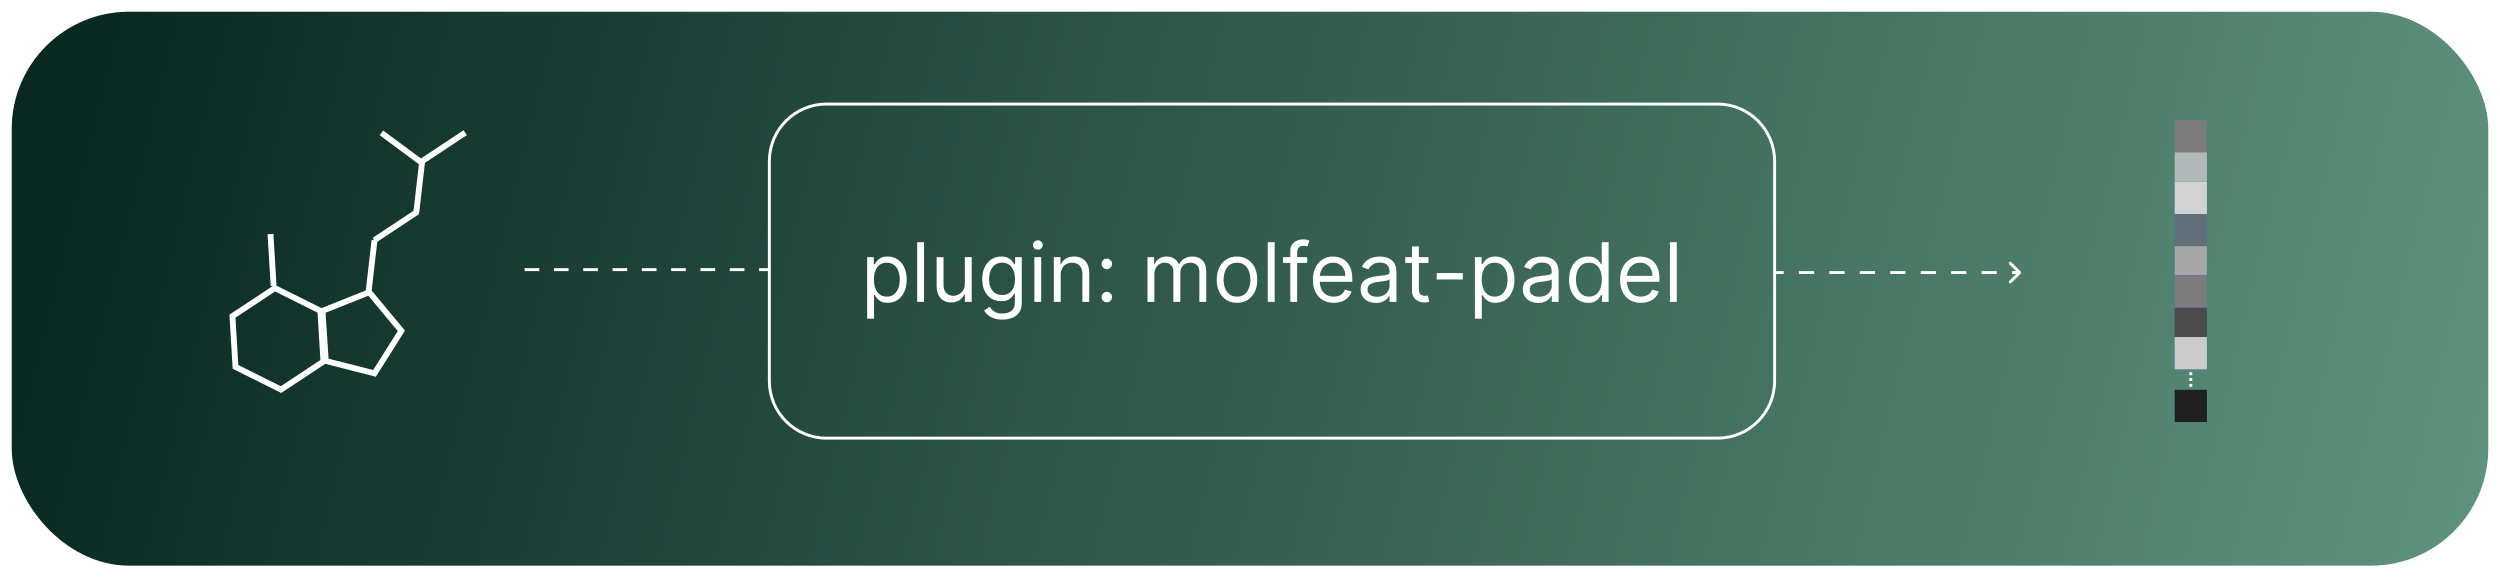 <svg width="853" height="197" viewBox="0 0 853 197" fill="none" xmlns="http://www.w3.org/2000/svg">
<g filter="url(#filter0_d_1176_33299)">
<rect x="4" width="845" height="189" rx="40" fill="url(#paint0_linear_1176_33299)"/>
</g>
<path d="M586 35.5H282C271.23 35.5 262.5 44.23 262.5 55V130C262.5 140.77 271.23 149.5 282 149.5H586C596.77 149.5 605.5 140.77 605.5 130V55C605.5 44.23 596.77 35.5 586 35.5Z" stroke="white"/>
<path d="M295.874 108.727V87.727H298.141V90.153H298.42C298.592 89.888 298.831 89.55 299.136 89.139C299.447 88.722 299.891 88.35 300.468 88.026C301.051 87.694 301.84 87.528 302.835 87.528C304.121 87.528 305.254 87.85 306.235 88.493C307.216 89.136 307.982 90.047 308.532 91.227C309.082 92.407 309.357 93.799 309.357 95.403C309.357 97.021 309.082 98.423 308.532 99.609C307.982 100.789 307.219 101.704 306.245 102.354C305.271 102.997 304.147 103.318 302.874 103.318C301.893 103.318 301.108 103.156 300.518 102.831C299.928 102.5 299.474 102.125 299.156 101.707C298.837 101.283 298.592 100.932 298.42 100.653H298.221V108.727H295.874ZM298.181 95.364C298.181 96.517 298.35 97.535 298.688 98.416C299.026 99.291 299.52 99.977 300.17 100.474C300.819 100.965 301.615 101.21 302.556 101.21C303.537 101.21 304.356 100.952 305.012 100.435C305.675 99.911 306.172 99.208 306.504 98.327C306.842 97.438 307.011 96.451 307.011 95.364C307.011 94.29 306.845 93.322 306.513 92.46C306.189 91.592 305.695 90.906 305.032 90.402C304.376 89.892 303.55 89.636 302.556 89.636C301.602 89.636 300.799 89.878 300.15 90.362C299.5 90.84 299.01 91.509 298.678 92.371C298.347 93.226 298.181 94.224 298.181 95.364ZM315.283 82.636V103H312.937V82.636H315.283ZM329.206 96.756V87.727H331.553V103H329.206V100.415H329.047C328.689 101.19 328.132 101.85 327.377 102.393C326.621 102.93 325.667 103.199 324.513 103.199C323.559 103.199 322.71 102.99 321.968 102.572C321.225 102.148 320.642 101.512 320.218 100.663C319.793 99.808 319.581 98.731 319.581 97.432V87.727H321.928V97.273C321.928 98.386 322.239 99.275 322.863 99.938C323.492 100.6 324.294 100.932 325.269 100.932C325.852 100.932 326.445 100.783 327.049 100.484C327.658 100.186 328.169 99.729 328.58 99.112C328.998 98.496 329.206 97.71 329.206 96.756ZM342.016 109.045C340.882 109.045 339.908 108.9 339.092 108.608C338.277 108.323 337.598 107.945 337.054 107.474C336.517 107.01 336.089 106.513 335.771 105.983L337.641 104.67C337.853 104.949 338.121 105.267 338.446 105.625C338.771 105.99 339.215 106.304 339.778 106.57C340.348 106.841 341.094 106.977 342.016 106.977C343.249 106.977 344.266 106.679 345.068 106.082C345.87 105.486 346.271 104.551 346.271 103.278V100.176H346.072C345.9 100.455 345.655 100.799 345.337 101.21C345.025 101.615 344.574 101.976 343.984 102.294C343.401 102.606 342.612 102.761 341.618 102.761C340.385 102.761 339.278 102.47 338.297 101.886C337.322 101.303 336.55 100.455 335.98 99.341C335.417 98.227 335.135 96.875 335.135 95.284C335.135 93.72 335.41 92.358 335.96 91.197C336.51 90.031 337.276 89.129 338.257 88.493C339.238 87.85 340.372 87.528 341.658 87.528C342.652 87.528 343.441 87.694 344.024 88.026C344.614 88.35 345.065 88.722 345.376 89.139C345.695 89.55 345.94 89.888 346.112 90.153H346.351V87.727H348.618V103.438C348.618 104.75 348.32 105.817 347.723 106.639C347.133 107.468 346.338 108.074 345.337 108.459C344.342 108.85 343.235 109.045 342.016 109.045ZM341.936 100.653C342.877 100.653 343.673 100.438 344.322 100.007C344.972 99.576 345.466 98.956 345.804 98.148C346.142 97.339 346.311 96.371 346.311 95.244C346.311 94.144 346.145 93.173 345.814 92.331C345.482 91.489 344.992 90.829 344.342 90.352C343.693 89.875 342.891 89.636 341.936 89.636C340.942 89.636 340.113 89.888 339.45 90.392C338.794 90.896 338.3 91.572 337.969 92.421C337.644 93.269 337.482 94.21 337.482 95.244C337.482 96.305 337.647 97.243 337.979 98.058C338.317 98.867 338.814 99.503 339.47 99.967C340.133 100.425 340.955 100.653 341.936 100.653ZM352.913 103V87.727H355.26V103H352.913ZM354.107 85.182C353.649 85.182 353.255 85.026 352.923 84.715C352.598 84.403 352.436 84.028 352.436 83.591C352.436 83.153 352.598 82.779 352.923 82.467C353.255 82.156 353.649 82 354.107 82C354.564 82 354.955 82.156 355.28 82.467C355.611 82.779 355.777 83.153 355.777 83.591C355.777 84.028 355.611 84.403 355.28 84.715C354.955 85.026 354.564 85.182 354.107 85.182ZM361.904 93.812V103H359.558V87.727H361.825V90.114H362.024C362.382 89.338 362.925 88.715 363.654 88.244C364.384 87.767 365.325 87.528 366.478 87.528C367.512 87.528 368.417 87.74 369.193 88.165C369.968 88.582 370.572 89.219 371.002 90.074C371.433 90.922 371.649 91.996 371.649 93.296V103H369.302V93.454C369.302 92.255 368.991 91.32 368.368 90.651C367.744 89.974 366.889 89.636 365.802 89.636C365.053 89.636 364.384 89.799 363.794 90.124C363.21 90.448 362.75 90.922 362.412 91.546C362.074 92.169 361.904 92.924 361.904 93.812ZM377.647 103.159C377.156 103.159 376.736 102.983 376.384 102.632C376.033 102.281 375.857 101.86 375.857 101.369C375.857 100.879 376.033 100.458 376.384 100.107C376.736 99.755 377.156 99.579 377.647 99.579C378.138 99.579 378.558 99.755 378.91 100.107C379.261 100.458 379.437 100.879 379.437 101.369C379.437 101.694 379.354 101.992 379.188 102.264C379.029 102.536 378.814 102.755 378.542 102.92C378.277 103.08 377.978 103.159 377.647 103.159ZM377.647 91.824C377.156 91.824 376.736 91.648 376.384 91.297C376.033 90.945 375.857 90.525 375.857 90.034C375.857 89.544 376.033 89.123 376.384 88.771C376.736 88.42 377.156 88.244 377.647 88.244C378.138 88.244 378.558 88.42 378.91 88.771C379.261 89.123 379.437 89.544 379.437 90.034C379.437 90.359 379.354 90.657 379.188 90.929C379.029 91.201 378.814 91.419 378.542 91.585C378.277 91.744 377.978 91.824 377.647 91.824ZM391.523 103V87.727H393.79V90.114H393.989C394.307 89.298 394.821 88.665 395.53 88.215C396.239 87.757 397.091 87.528 398.085 87.528C399.093 87.528 399.931 87.757 400.601 88.215C401.277 88.665 401.804 89.298 402.182 90.114H402.341C402.732 89.325 403.319 88.698 404.101 88.234C404.883 87.764 405.821 87.528 406.915 87.528C408.28 87.528 409.397 87.956 410.266 88.811C411.134 89.66 411.568 90.982 411.568 92.778V103H409.222V92.778C409.222 91.651 408.913 90.846 408.297 90.362C407.68 89.878 406.955 89.636 406.119 89.636C405.045 89.636 404.214 89.961 403.624 90.611C403.034 91.254 402.739 92.069 402.739 93.057V103H400.352V92.54C400.352 91.671 400.071 90.972 399.507 90.442C398.944 89.905 398.218 89.636 397.33 89.636C396.72 89.636 396.15 89.799 395.619 90.124C395.096 90.448 394.671 90.899 394.347 91.476C394.028 92.046 393.869 92.706 393.869 93.454V103H391.523ZM422.063 103.318C420.684 103.318 419.475 102.99 418.434 102.334C417.4 101.678 416.591 100.759 416.008 99.579C415.431 98.4 415.143 97.021 415.143 95.443C415.143 93.852 415.431 92.463 416.008 91.277C416.591 90.09 417.4 89.169 418.434 88.513C419.475 87.856 420.684 87.528 422.063 87.528C423.442 87.528 424.648 87.856 425.683 88.513C426.723 89.169 427.532 90.09 428.109 91.277C428.692 92.463 428.984 93.852 428.984 95.443C428.984 97.021 428.692 98.4 428.109 99.579C427.532 100.759 426.723 101.678 425.683 102.334C424.648 102.99 423.442 103.318 422.063 103.318ZM422.063 101.21C423.111 101.21 423.972 100.942 424.648 100.405C425.325 99.868 425.825 99.162 426.15 98.287C426.475 97.412 426.637 96.464 426.637 95.443C426.637 94.422 426.475 93.471 426.15 92.59C425.825 91.708 425.325 90.995 424.648 90.452C423.972 89.908 423.111 89.636 422.063 89.636C421.016 89.636 420.154 89.908 419.478 90.452C418.802 90.995 418.301 91.708 417.977 92.59C417.652 93.471 417.489 94.422 417.489 95.443C417.489 96.464 417.652 97.412 417.977 98.287C418.301 99.162 418.802 99.868 419.478 100.405C420.154 100.942 421.016 101.21 422.063 101.21ZM434.912 82.636V103H432.566V82.636H434.912ZM446.011 87.727V89.716H437.778V87.727H446.011ZM440.244 103V85.619C440.244 84.744 440.45 84.015 440.861 83.432C441.272 82.849 441.805 82.411 442.462 82.119C443.118 81.828 443.811 81.682 444.54 81.682C445.116 81.682 445.587 81.728 445.952 81.821C446.316 81.914 446.588 82 446.767 82.079L446.091 84.108C445.972 84.068 445.806 84.019 445.594 83.959C445.388 83.899 445.116 83.869 444.778 83.869C444.003 83.869 443.443 84.065 443.098 84.456C442.76 84.847 442.591 85.421 442.591 86.176V103H440.244ZM455.075 103.318C453.603 103.318 452.334 102.993 451.266 102.344C450.206 101.688 449.387 100.773 448.81 99.599C448.24 98.419 447.955 97.047 447.955 95.483C447.955 93.919 448.24 92.54 448.81 91.347C449.387 90.147 450.189 89.212 451.217 88.543C452.251 87.867 453.457 87.528 454.836 87.528C455.631 87.528 456.417 87.661 457.192 87.926C457.968 88.191 458.674 88.622 459.31 89.219C459.947 89.809 460.454 90.591 460.832 91.565C461.21 92.54 461.398 93.74 461.398 95.165V96.159H449.626V94.131H459.012C459.012 93.269 458.84 92.5 458.495 91.824C458.157 91.148 457.673 90.614 457.043 90.223C456.42 89.832 455.684 89.636 454.836 89.636C453.901 89.636 453.093 89.868 452.41 90.332C451.734 90.79 451.213 91.386 450.849 92.122C450.484 92.858 450.302 93.647 450.302 94.489V95.841C450.302 96.994 450.501 97.972 450.898 98.774C451.303 99.57 451.863 100.176 452.579 100.594C453.295 101.005 454.127 101.21 455.075 101.21C455.691 101.21 456.248 101.124 456.745 100.952C457.249 100.773 457.683 100.508 458.048 100.156C458.412 99.798 458.694 99.354 458.893 98.824L461.16 99.46C460.921 100.229 460.52 100.905 459.957 101.489C459.393 102.065 458.697 102.516 457.869 102.841C457.04 103.159 456.109 103.318 455.075 103.318ZM469.462 103.358C468.495 103.358 467.616 103.176 466.827 102.811C466.039 102.44 465.412 101.906 464.948 101.21C464.484 100.508 464.252 99.659 464.252 98.665C464.252 97.79 464.424 97.081 464.769 96.537C465.114 95.987 465.575 95.556 466.151 95.244C466.728 94.933 467.364 94.701 468.06 94.548C468.763 94.389 469.469 94.263 470.178 94.171C471.106 94.051 471.859 93.962 472.435 93.902C473.019 93.836 473.443 93.726 473.708 93.574C473.98 93.421 474.116 93.156 474.116 92.778V92.699C474.116 91.718 473.847 90.956 473.31 90.412C472.78 89.868 471.975 89.597 470.894 89.597C469.774 89.597 468.896 89.842 468.259 90.332C467.623 90.823 467.175 91.347 466.917 91.903L464.69 91.108C465.087 90.18 465.618 89.457 466.281 88.94C466.95 88.417 467.679 88.052 468.468 87.847C469.263 87.635 470.046 87.528 470.815 87.528C471.305 87.528 471.869 87.588 472.505 87.707C473.148 87.82 473.768 88.055 474.364 88.413C474.968 88.771 475.468 89.312 475.866 90.034C476.263 90.757 476.462 91.724 476.462 92.938V103H474.116V100.932H473.996C473.837 101.263 473.572 101.618 473.201 101.996C472.83 102.374 472.336 102.695 471.719 102.96C471.103 103.225 470.351 103.358 469.462 103.358ZM469.82 101.25C470.748 101.25 471.531 101.068 472.167 100.703C472.81 100.339 473.294 99.868 473.619 99.291C473.95 98.715 474.116 98.108 474.116 97.472V95.324C474.016 95.443 473.798 95.553 473.46 95.652C473.128 95.745 472.744 95.828 472.306 95.901C471.875 95.967 471.454 96.026 471.043 96.079C470.639 96.126 470.311 96.166 470.059 96.199C469.449 96.278 468.879 96.408 468.349 96.587C467.825 96.759 467.401 97.021 467.076 97.372C466.758 97.717 466.599 98.188 466.599 98.784C466.599 99.599 466.9 100.216 467.504 100.634C468.113 101.045 468.886 101.25 469.82 101.25ZM487.387 87.727V89.716H479.473V87.727H487.387ZM481.779 84.068H484.126V98.625C484.126 99.288 484.222 99.785 484.414 100.116C484.613 100.441 484.865 100.66 485.17 100.773C485.482 100.879 485.81 100.932 486.154 100.932C486.413 100.932 486.625 100.919 486.791 100.892C486.957 100.859 487.089 100.832 487.189 100.812L487.666 102.92C487.507 102.98 487.285 103.04 487 103.099C486.715 103.166 486.353 103.199 485.916 103.199C485.253 103.199 484.603 103.056 483.967 102.771C483.337 102.486 482.814 102.052 482.396 101.469C481.985 100.885 481.779 100.15 481.779 99.261V84.068ZM499.12 93.176V95.364H490.211V93.176H499.12ZM503.249 108.727V87.727H505.516V90.153H505.795C505.967 89.888 506.206 89.55 506.511 89.139C506.822 88.722 507.266 88.35 507.843 88.026C508.426 87.694 509.215 87.528 510.21 87.528C511.496 87.528 512.629 87.85 513.61 88.493C514.591 89.136 515.357 90.047 515.907 91.227C516.457 92.407 516.732 93.799 516.732 95.403C516.732 97.021 516.457 98.423 515.907 99.609C515.357 100.789 514.594 101.704 513.62 102.354C512.646 102.997 511.522 103.318 510.249 103.318C509.268 103.318 508.483 103.156 507.893 102.831C507.303 102.5 506.849 102.125 506.531 101.707C506.212 101.283 505.967 100.932 505.795 100.653H505.596V108.727H503.249ZM505.556 95.364C505.556 96.517 505.725 97.535 506.063 98.416C506.401 99.291 506.895 99.977 507.545 100.474C508.194 100.965 508.99 101.21 509.931 101.21C510.912 101.21 511.731 100.952 512.387 100.435C513.05 99.911 513.547 99.208 513.879 98.327C514.217 97.438 514.386 96.451 514.386 95.364C514.386 94.29 514.22 93.322 513.888 92.46C513.564 91.592 513.07 90.906 512.407 90.402C511.751 89.892 510.925 89.636 509.931 89.636C508.977 89.636 508.174 89.878 507.525 90.362C506.875 90.84 506.385 91.509 506.053 92.371C505.722 93.226 505.556 94.224 505.556 95.364ZM524.806 103.358C523.838 103.358 522.96 103.176 522.171 102.811C521.382 102.44 520.756 101.906 520.292 101.21C519.828 100.508 519.596 99.659 519.596 98.665C519.596 97.79 519.768 97.081 520.113 96.537C520.458 95.987 520.918 95.556 521.495 95.244C522.072 94.933 522.708 94.701 523.404 94.548C524.107 94.389 524.813 94.263 525.522 94.171C526.45 94.051 527.202 93.962 527.779 93.902C528.362 93.836 528.787 93.726 529.052 93.574C529.324 93.421 529.46 93.156 529.46 92.778V92.699C529.46 91.718 529.191 90.956 528.654 90.412C528.124 89.868 527.318 89.597 526.238 89.597C525.118 89.597 524.239 89.842 523.603 90.332C522.967 90.823 522.519 91.347 522.261 91.903L520.033 91.108C520.431 90.18 520.961 89.457 521.624 88.94C522.294 88.417 523.023 88.052 523.812 87.847C524.607 87.635 525.389 87.528 526.158 87.528C526.649 87.528 527.212 87.588 527.849 87.707C528.492 87.82 529.112 88.055 529.708 88.413C530.311 88.771 530.812 89.312 531.21 90.034C531.607 90.757 531.806 91.724 531.806 92.938V103H529.46V100.932H529.34C529.181 101.263 528.916 101.618 528.545 101.996C528.174 102.374 527.68 102.695 527.063 102.96C526.447 103.225 525.694 103.358 524.806 103.358ZM525.164 101.25C526.092 101.25 526.874 101.068 527.511 100.703C528.154 100.339 528.638 99.868 528.962 99.291C529.294 98.715 529.46 98.108 529.46 97.472V95.324C529.36 95.443 529.141 95.553 528.803 95.652C528.472 95.745 528.087 95.828 527.65 95.901C527.219 95.967 526.798 96.026 526.387 96.079C525.983 96.126 525.655 96.166 525.403 96.199C524.793 96.278 524.223 96.408 523.692 96.587C523.169 96.759 522.745 97.021 522.42 97.372C522.102 97.717 521.942 98.188 521.942 98.784C521.942 99.599 522.244 100.216 522.847 100.634C523.457 101.045 524.229 101.25 525.164 101.25ZM541.856 103.318C540.583 103.318 539.46 102.997 538.485 102.354C537.511 101.704 536.749 100.789 536.199 99.609C535.648 98.423 535.373 97.021 535.373 95.403C535.373 93.799 535.648 92.407 536.199 91.227C536.749 90.047 537.514 89.136 538.495 88.493C539.476 87.85 540.61 87.528 541.896 87.528C542.89 87.528 543.676 87.694 544.252 88.026C544.836 88.35 545.28 88.722 545.585 89.139C545.896 89.55 546.138 89.888 546.311 90.153H546.51V82.636H548.856V103H546.589V100.653H546.311C546.138 100.932 545.893 101.283 545.575 101.707C545.257 102.125 544.803 102.5 544.213 102.831C543.623 103.156 542.837 103.318 541.856 103.318ZM542.174 101.21C543.116 101.21 543.911 100.965 544.561 100.474C545.21 99.977 545.704 99.291 546.042 98.416C546.38 97.535 546.549 96.517 546.549 95.364C546.549 94.224 546.384 93.226 546.052 92.371C545.721 91.509 545.23 90.84 544.581 90.362C543.931 89.878 543.129 89.636 542.174 89.636C541.18 89.636 540.351 89.892 539.689 90.402C539.032 90.906 538.538 91.592 538.207 92.46C537.882 93.322 537.72 94.29 537.72 95.364C537.72 96.451 537.886 97.438 538.217 98.327C538.555 99.208 539.052 99.911 539.708 100.435C540.371 100.952 541.193 101.21 542.174 101.21ZM559.883 103.318C558.412 103.318 557.142 102.993 556.075 102.344C555.014 101.688 554.196 100.773 553.619 99.599C553.049 98.419 552.764 97.047 552.764 95.483C552.764 93.919 553.049 92.54 553.619 91.347C554.196 90.147 554.998 89.212 556.025 88.543C557.059 87.867 558.266 87.528 559.645 87.528C560.44 87.528 561.225 87.661 562.001 87.926C562.777 88.191 563.483 88.622 564.119 89.219C564.755 89.809 565.262 90.591 565.64 91.565C566.018 92.54 566.207 93.74 566.207 95.165V96.159H554.434V94.131H563.821C563.821 93.269 563.648 92.5 563.304 91.824C562.966 91.148 562.482 90.614 561.852 90.223C561.229 89.832 560.493 89.636 559.645 89.636C558.71 89.636 557.901 89.868 557.218 90.332C556.542 90.79 556.022 91.386 555.657 92.122C555.293 92.858 555.11 93.647 555.11 94.489V95.841C555.11 96.994 555.309 97.972 555.707 98.774C556.111 99.57 556.672 100.176 557.387 100.594C558.103 101.005 558.935 101.21 559.883 101.21C560.5 101.21 561.056 101.124 561.554 100.952C562.057 100.773 562.492 100.508 562.856 100.156C563.221 99.798 563.502 99.354 563.701 98.824L565.968 99.46C565.73 100.229 565.329 100.905 564.765 101.489C564.202 102.065 563.506 102.516 562.677 102.841C561.849 103.159 560.917 103.318 559.883 103.318ZM572.123 82.636V103H569.777V82.636H572.123Z" fill="white"/>
<path d="M689.452 93.354C689.647 93.158 689.647 92.842 689.452 92.646L686.27 89.465C686.075 89.269 685.758 89.269 685.563 89.465C685.368 89.66 685.368 89.976 685.563 90.172L688.391 93L685.563 95.828C685.368 96.024 685.368 96.34 685.563 96.535C685.758 96.731 686.075 96.731 686.27 96.535L689.452 93.354ZM606 93.5H608.597V92.5H606V93.5ZM613.79 93.5H618.984V92.5H613.79V93.5ZM624.178 93.5H629.371V92.5H624.178V93.5ZM634.565 93.5H639.759V92.5H634.565V93.5ZM644.952 93.5H650.146V92.5H644.952V93.5ZM655.34 93.5H660.533V92.5H655.34V93.5ZM665.727 93.5H670.921V92.5H665.727V93.5ZM676.114 93.5H681.308V92.5H676.114V93.5ZM686.502 93.5H689.098V92.5H686.502V93.5Z" fill="white"/>
<path d="M179 92H262.098" stroke="white" stroke-dasharray="5 5"/>
<path d="M80.351 125.186L79.306 107.875L93.785 98.303L109.309 106.042L110.354 123.353L95.874 132.925L80.351 125.186Z" stroke="white" stroke-width="2"/>
<path d="M111.155 123.17L110.045 106.057L125.988 99.701L136.95 112.886L127.783 127.39L111.155 123.17Z" stroke="white" stroke-width="2"/>
<line y1="-1" x2="17.709" y2="-1" transform="matrix(0.114 -0.993 0.994 0.113 126.76 99.633)" stroke="white" stroke-width="2"/>
<line y1="-1" x2="17.709" y2="-1" transform="matrix(-0.06 -0.998 0.999 -0.061 94.352 97.469)" stroke="white" stroke-width="2"/>
<line y1="-1" x2="17.709" y2="-1" transform="matrix(0.835 -0.552 0.551 0.834 128.23 82.82)" stroke="white" stroke-width="2"/>
<line y1="-1" x2="17.709" y2="-1" transform="matrix(0.114 -0.993 0.994 0.113 143.023 72.695)" stroke="white" stroke-width="2"/>
<line y1="-1" x2="17.709" y2="-1" transform="matrix(0.835 -0.552 0.551 0.834 144.496 55.883)" stroke="white" stroke-width="2"/>
<line y1="-1" x2="17.705" y2="-1" transform="matrix(-0.804 -0.595 0.596 -0.803 144.982 55.078)" stroke="white" stroke-width="2"/>
<rect x="742" y="73" width="11" height="11" fill="#407DAA"/>
<rect x="742" y="73" width="11" height="11" fill="#407DAA"/>
<rect x="742" y="73" width="11" height="11" fill="#61707B"/>
<rect x="742" y="84" width="11" height="10" fill="#407DAA"/>
<rect x="742" y="84" width="11" height="10" fill="#407DAA"/>
<rect x="742" y="84" width="11" height="10" fill="#A6A6A6"/>
<rect x="742" y="94" width="11" height="11" fill="#407DAA"/>
<rect x="742" y="94" width="11" height="11" fill="#407DAA"/>
<rect x="742" y="94" width="11" height="11" fill="#7C7C7C"/>
<rect x="742" y="41" width="11" height="11" fill="#407DAA"/>
<rect x="742" y="41" width="11" height="11" fill="#407DAA"/>
<rect x="742" y="41" width="11" height="11" fill="#7C7C7C"/>
<rect x="742" y="105" width="11" height="10" fill="#407DAA"/>
<rect x="742" y="105" width="11" height="10" fill="#407DAA"/>
<rect x="742" y="105" width="11" height="10" fill="#4B4B4B"/>
<rect x="742" y="115" width="11" height="11" fill="#407DAA"/>
<rect x="742" y="115" width="11" height="11" fill="#407DAA"/>
<rect x="742" y="115" width="11" height="11" fill="#CBCBCB"/>
<rect x="742" y="133" width="11" height="11" fill="#407DAA"/>
<rect x="742" y="133" width="11" height="11" fill="#407DAA"/>
<rect x="742" y="133" width="11" height="11" fill="#212121"/>
<rect x="747" y="127" width="1" height="1" fill="#407DAA"/>
<rect x="747" y="127" width="1" height="1" fill="#407DAA"/>
<rect x="747" y="127" width="1" height="1" fill="white"/>
<rect x="747" y="129" width="1" height="1" fill="#407DAA"/>
<rect x="747" y="129" width="1" height="1" fill="#407DAA"/>
<rect x="747" y="129" width="1" height="1" fill="white"/>
<rect x="747" y="131" width="1" height="1" fill="#407DAA"/>
<rect x="747" y="131" width="1" height="1" fill="#407DAA"/>
<rect x="747" y="131" width="1" height="1" fill="white"/>
<rect x="742" y="62" width="11" height="11" fill="#407DAA"/>
<rect x="742" y="62" width="11" height="11" fill="#407DAA"/>
<rect x="742" y="62" width="11" height="11" fill="#D3D3D3"/>
<rect x="742" y="52" width="11" height="10" fill="#B5B8BA"/>
<defs>
<filter id="filter0_d_1176_33299" x="0" y="0" width="853" height="197" filterUnits="userSpaceOnUse" color-interpolation-filters="sRGB">
<feFlood flood-opacity="0" result="BackgroundImageFix"/>
<feColorMatrix in="SourceAlpha" type="matrix" values="0 0 0 0 0 0 0 0 0 0 0 0 0 0 0 0 0 0 127 0" result="hardAlpha"/>
<feOffset dy="4"/>
<feGaussianBlur stdDeviation="2"/>
<feComposite in2="hardAlpha" operator="out"/>
<feColorMatrix type="matrix" values="0 0 0 0 0 0 0 0 0 0 0 0 0 0 0 0 0 0 0.25 0"/>
<feBlend mode="normal" in2="BackgroundImageFix" result="effect1_dropShadow_1176_33299"/>
<feBlend mode="normal" in="SourceGraphic" in2="effect1_dropShadow_1176_33299" result="shape"/>
</filter>
<linearGradient id="paint0_linear_1176_33299" x1="4" y1="95" x2="1171.5" y2="379.061" gradientUnits="userSpaceOnUse">
<stop stop-color="#082821"/>
<stop offset="1" stop-color="#85C1A5"/>
</linearGradient>
</defs>
</svg>
